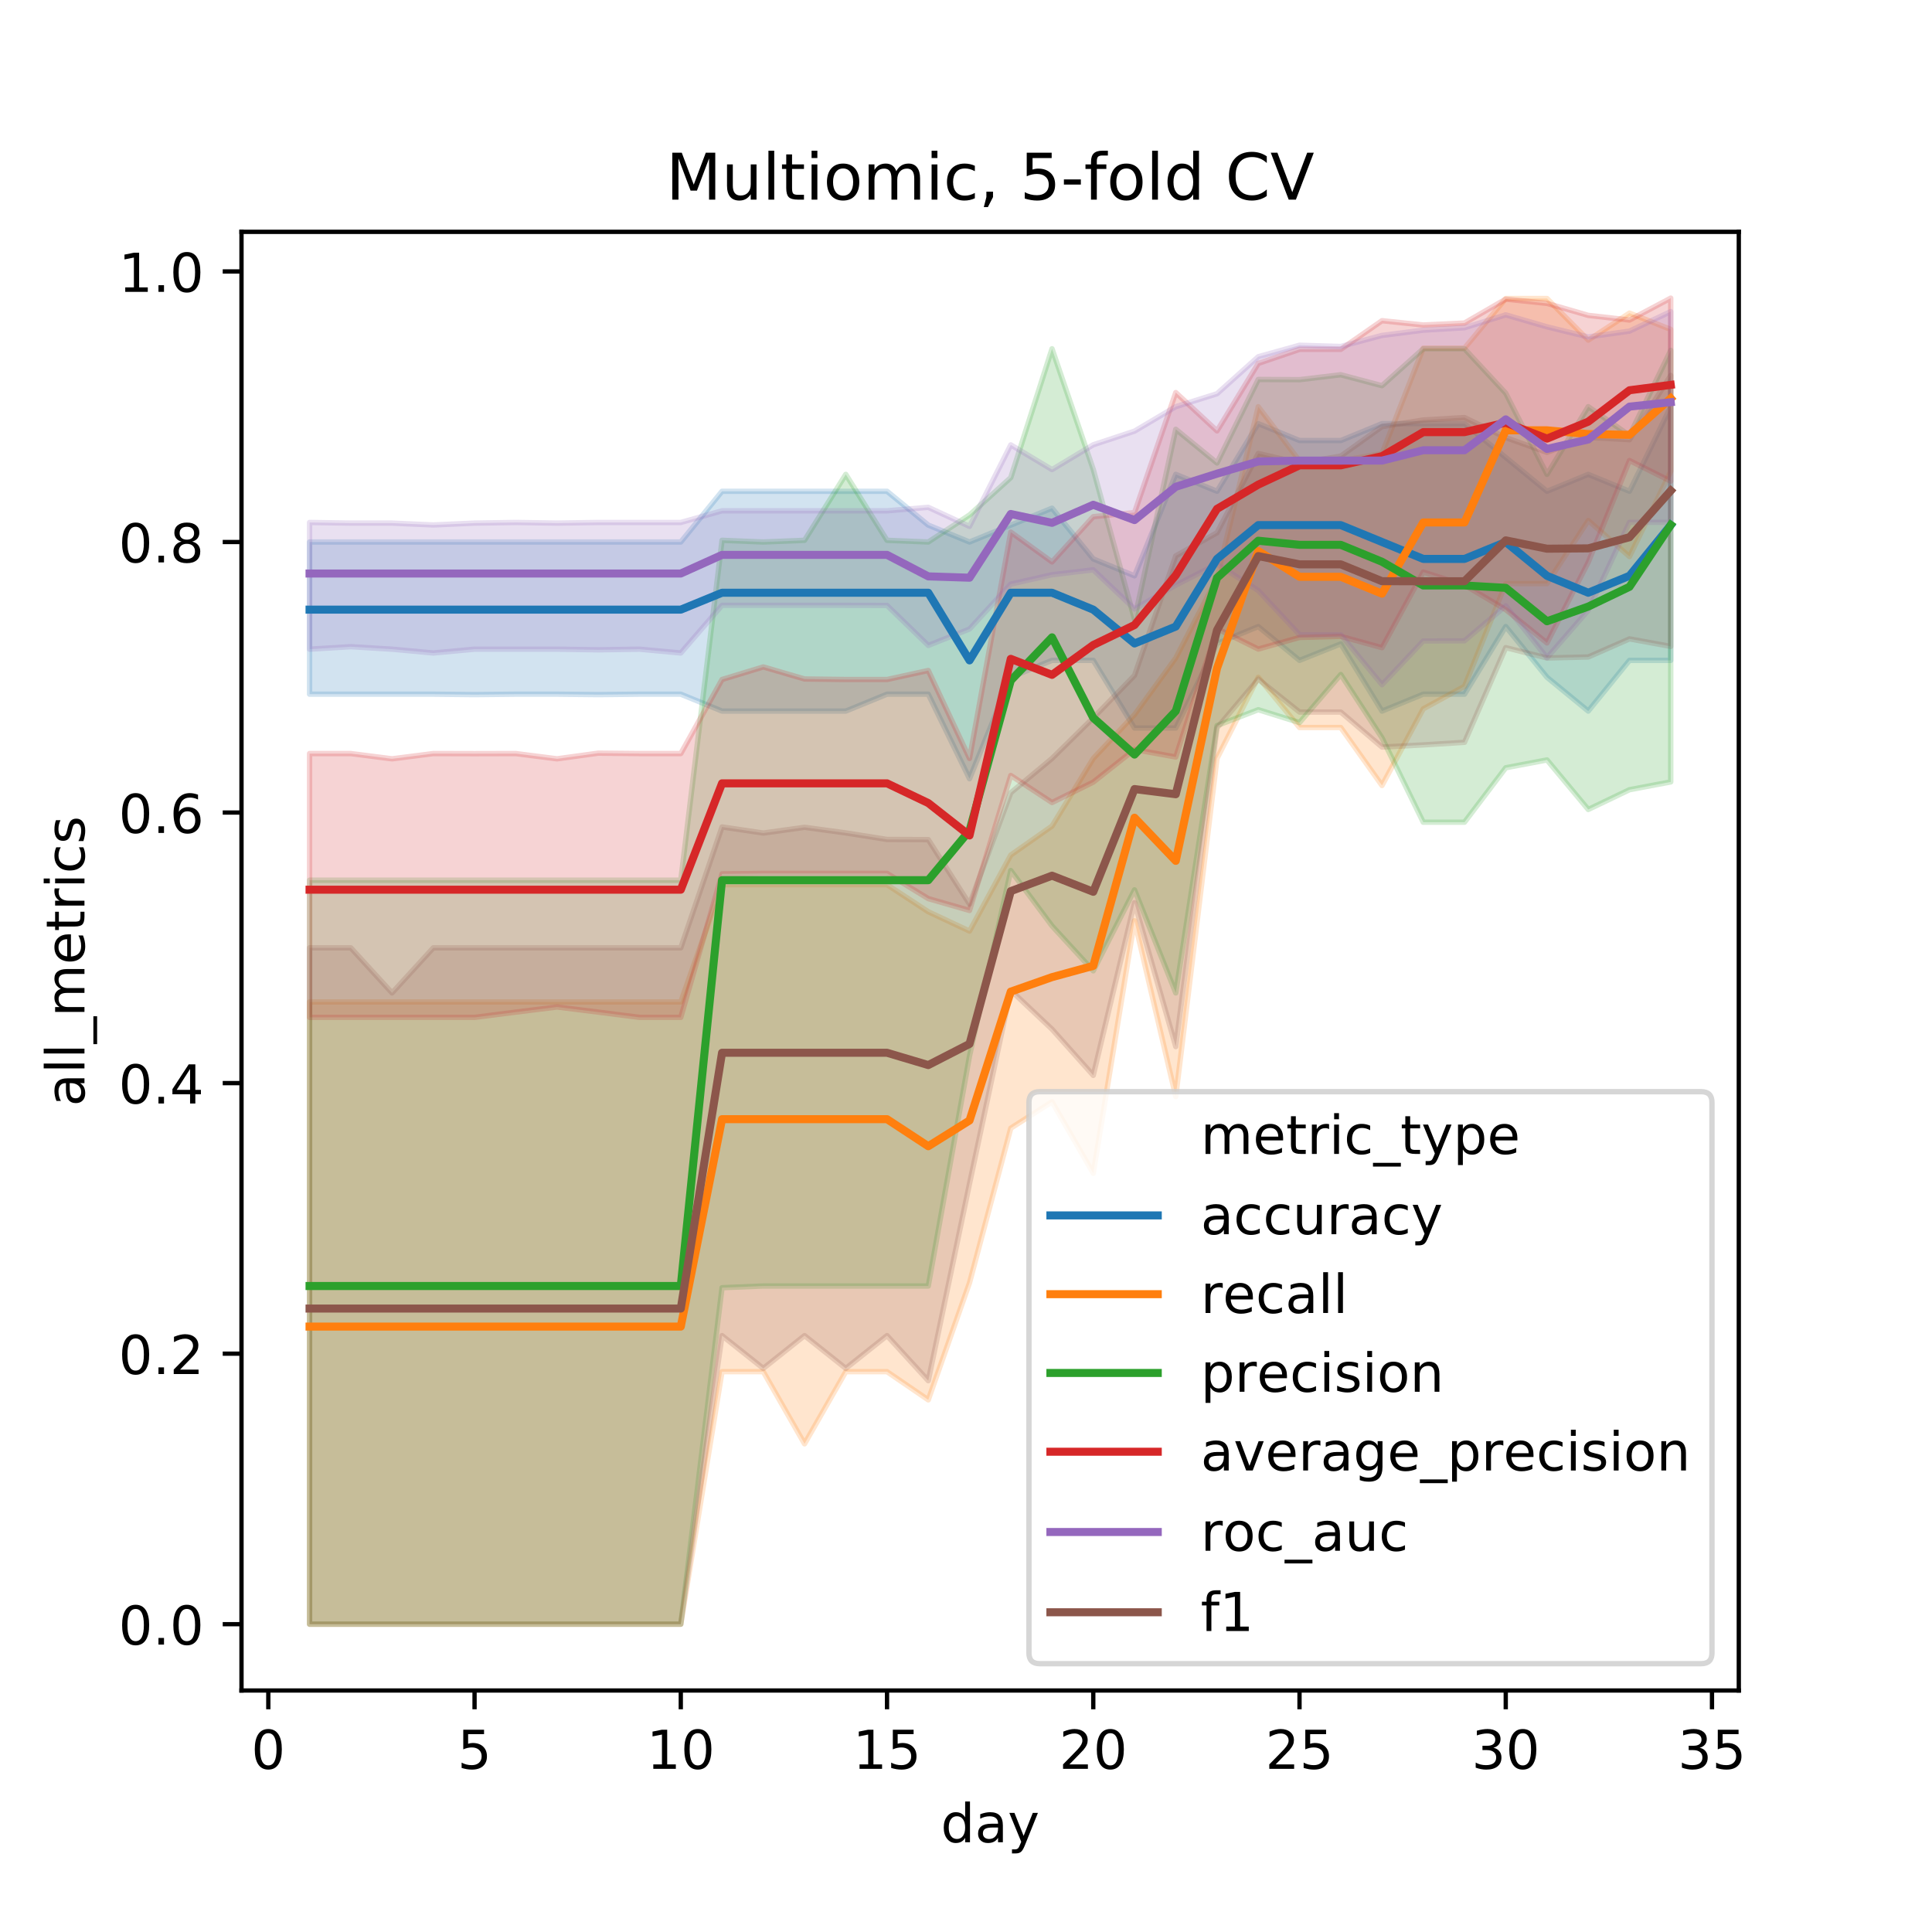 <?xml version="1.0" encoding="utf-8" standalone="no"?>
<!DOCTYPE svg PUBLIC "-//W3C//DTD SVG 1.1//EN"
  "http://www.w3.org/Graphics/SVG/1.1/DTD/svg11.dtd">
<!-- Created with matplotlib (https://matplotlib.org/) -->
<svg height="360pt" version="1.1" viewBox="0 0 360 360" width="360pt" xmlns="http://www.w3.org/2000/svg" xmlns:xlink="http://www.w3.org/1999/xlink">
 <defs>
  <style type="text/css">
*{stroke-linecap:butt;stroke-linejoin:round;}
  </style>
 </defs>
 <g id="figure_1">
  <g id="patch_1">
   <path d="M 0 360 
L 360 360 
L 360 0 
L 0 0 
z
" style="fill:#ffffff;"/>
  </g>
  <g id="axes_1">
   <g id="patch_2">
    <path d="M 45 315 
L 324 315 
L 324 43.2 
L 45 43.2 
z
" style="fill:#ffffff;"/>
   </g>
   <g id="PolyCollection_1">
    <defs>
     <path d="M 57.682 -259.005 
L 57.682 -230.648 
L 65.368 -230.648 
L 73.054 -230.648 
L 80.74 -230.648 
L 88.426 -230.569 
L 96.112 -230.648 
L 103.798 -230.648 
L 111.483 -230.569 
L 119.169 -230.648 
L 126.855 -230.648 
L 134.541 -227.497 
L 142.227 -227.497 
L 149.913 -227.497 
L 157.599 -227.497 
L 165.285 -230.648 
L 172.971 -230.648 
L 180.657 -214.894 
L 188.343 -233.798 
L 196.029 -236.949 
L 203.715 -236.949 
L 211.401 -224.346 
L 219.087 -224.346 
L 226.773 -240.1 
L 234.459 -243.251 
L 242.145 -236.949 
L 249.831 -240.021 
L 257.517 -227.497 
L 265.202 -230.648 
L 272.888 -230.648 
L 280.574 -243.251 
L 288.26 -233.798 
L 295.946 -227.497 
L 303.632 -236.949 
L 311.318 -236.949 
L 311.318 -284.211 
L 311.318 -284.211 
L 303.632 -268.457 
L 295.946 -271.608 
L 288.26 -268.457 
L 280.574 -274.759 
L 272.888 -281.06 
L 265.202 -281.06 
L 257.517 -281.06 
L 249.831 -277.909 
L 242.145 -277.909 
L 234.459 -281.06 
L 226.773 -268.457 
L 219.087 -271.608 
L 211.401 -252.703 
L 203.715 -255.854 
L 196.029 -265.306 
L 188.343 -262.155 
L 180.657 -259.005 
L 172.971 -262.155 
L 165.285 -268.457 
L 157.599 -268.457 
L 149.913 -268.457 
L 142.227 -268.457 
L 134.541 -268.457 
L 126.855 -259.005 
L 119.169 -259.005 
L 111.483 -259.005 
L 103.798 -259.005 
L 96.112 -259.005 
L 88.426 -259.005 
L 80.74 -259.005 
L 73.054 -259.005 
L 65.368 -259.005 
L 57.682 -259.005 
z
" id="m6b75f6e598" style="stroke:#1f77b4;stroke-opacity:0.2;"/>
    </defs>
    <g clip-path="url(#p8d1495ab84)">
     <use style="fill:#1f77b4;fill-opacity:0.2;stroke:#1f77b4;stroke-opacity:0.2;" x="0" xlink:href="#m6b75f6e598" y="360"/>
    </g>
   </g>
   <g id="PolyCollection_2">
    <defs>
     <path d="M 57.682 -173.303 
L 57.682 -57.355 
L 65.368 -57.355 
L 73.054 -57.355 
L 80.74 -57.355 
L 88.426 -57.355 
L 96.112 -57.355 
L 103.798 -57.355 
L 111.483 -57.355 
L 119.169 -57.355 
L 126.855 -57.355 
L 134.541 -104.406 
L 142.227 -104.406 
L 149.913 -90.963 
L 157.599 -104.406 
L 165.285 -104.406 
L 172.971 -99.155 
L 180.657 -120.97 
L 188.343 -149.778 
L 196.029 -154.693 
L 203.715 -141.375 
L 211.401 -188.427 
L 219.087 -155.659 
L 226.773 -218.675 
L 234.459 -233.798 
L 242.145 -224.436 
L 249.831 -224.436 
L 257.517 -213.633 
L 265.202 -227.917 
L 272.888 -232.118 
L 280.574 -251.249 
L 288.26 -251.249 
L 295.946 -263.012 
L 303.632 -256.29 
L 311.318 -272.177 
L 311.318 -298.615 
L 311.318 -298.615 
L 303.632 -301.661 
L 295.946 -296.62 
L 288.26 -304.376 
L 280.574 -304.376 
L 272.888 -295.134 
L 265.202 -295.134 
L 257.517 -275.503 
L 249.831 -274.128 
L 242.145 -274.128 
L 234.459 -284.211 
L 226.773 -252.283 
L 219.087 -237.399 
L 211.401 -226.837 
L 203.715 -218.675 
L 196.029 -206.072 
L 188.343 -200.67 
L 180.657 -186.507 
L 172.971 -190.108 
L 165.285 -195.149 
L 157.599 -195.149 
L 149.913 -195.149 
L 142.227 -195.149 
L 134.541 -195.149 
L 126.855 -173.303 
L 119.169 -173.303 
L 111.483 -173.303 
L 103.798 -173.303 
L 96.112 -173.303 
L 88.426 -173.303 
L 80.74 -173.303 
L 73.054 -173.303 
L 65.368 -173.303 
L 57.682 -173.303 
z
" id="mf4bd8ccd1c" style="stroke:#ff7f0e;stroke-opacity:0.2;"/>
    </defs>
    <g clip-path="url(#p8d1495ab84)">
     <use style="fill:#ff7f0e;fill-opacity:0.2;stroke:#ff7f0e;stroke-opacity:0.2;" x="0" xlink:href="#mf4bd8ccd1c" y="360"/>
    </g>
   </g>
   <g id="PolyCollection_3">
    <defs>
     <path d="M 57.682 -195.989 
L 57.682 -57.355 
L 65.368 -57.355 
L 73.054 -57.355 
L 80.74 -57.355 
L 88.426 -57.355 
L 96.112 -57.355 
L 103.798 -57.355 
L 111.483 -57.355 
L 119.169 -57.355 
L 126.855 -57.355 
L 134.541 -120.055 
L 142.227 -120.37 
L 149.913 -120.37 
L 157.599 -120.37 
L 165.285 -120.37 
L 172.971 -120.37 
L 180.657 -163.221 
L 188.343 -197.789 
L 196.029 -187.467 
L 203.715 -179.101 
L 211.401 -194.189 
L 219.087 -174.984 
L 226.773 -224.796 
L 234.459 -227.755 
L 242.145 -225.353 
L 249.831 -234.312 
L 257.517 -222.516 
L 265.202 -206.792 
L 272.888 -206.792 
L 280.574 -216.938 
L 288.26 -218.395 
L 295.946 -209.165 
L 303.632 -212.848 
L 311.318 -214.3 
L 311.318 -294.714 
L 311.318 -294.714 
L 303.632 -278.864 
L 295.946 -284.225 
L 288.26 -271.608 
L 280.574 -286.732 
L 272.888 -295.014 
L 265.202 -295.014 
L 257.517 -288.132 
L 249.831 -290.169 
L 242.145 -289.252 
L 234.459 -289.294 
L 226.773 -273.728 
L 219.087 -280.01 
L 211.401 -244.601 
L 203.715 -272.532 
L 196.029 -295.014 
L 188.343 -271.008 
L 180.657 -264.046 
L 172.971 -259.005 
L 165.285 -259.32 
L 157.599 -271.608 
L 149.913 -259.32 
L 142.227 -259.005 
L 134.541 -259.32 
L 126.855 -195.989 
L 119.169 -195.989 
L 111.483 -195.989 
L 103.798 -195.989 
L 96.112 -195.989 
L 88.426 -195.989 
L 80.74 -195.989 
L 73.054 -195.989 
L 65.368 -195.989 
L 57.682 -195.989 
z
" id="md579fbcb8e" style="stroke:#2ca02c;stroke-opacity:0.2;"/>
    </defs>
    <g clip-path="url(#p8d1495ab84)">
     <use style="fill:#2ca02c;fill-opacity:0.2;stroke:#2ca02c;stroke-opacity:0.2;" x="0" xlink:href="#md579fbcb8e" y="360"/>
    </g>
   </g>
   <g id="PolyCollection_4">
    <defs>
     <path d="M 57.682 -219.585 
L 57.682 -170.425 
L 65.368 -170.425 
L 73.054 -170.425 
L 80.74 -170.425 
L 88.426 -170.425 
L 96.112 -171.405 
L 103.798 -172.361 
L 111.483 -171.405 
L 119.169 -170.425 
L 126.855 -170.425 
L 134.541 -197.165 
L 142.227 -197.26 
L 149.913 -197.262 
L 157.599 -197.262 
L 165.285 -197.262 
L 172.971 -192.556 
L 180.657 -190.351 
L 188.343 -215.502 
L 196.029 -210.459 
L 203.715 -214.264 
L 211.401 -220.339 
L 219.087 -218.939 
L 226.773 -242.859 
L 234.459 -239.054 
L 242.145 -241.218 
L 249.831 -241.427 
L 257.517 -239.31 
L 265.202 -253.403 
L 272.888 -250.981 
L 280.574 -246.401 
L 288.26 -240.198 
L 295.946 -255.235 
L 303.632 -274.194 
L 311.318 -270.337 
L 311.318 -304.445 
L 311.318 -304.445 
L 303.632 -300.369 
L 295.946 -301.235 
L 288.26 -303.471 
L 280.574 -304.259 
L 272.888 -299.807 
L 265.202 -299.442 
L 257.517 -300.243 
L 249.831 -294.899 
L 242.145 -294.899 
L 234.459 -292.289 
L 226.773 -279.713 
L 219.087 -286.848 
L 211.401 -264.49 
L 203.715 -263.724 
L 196.029 -255.287 
L 188.343 -260.853 
L 180.657 -218.674 
L 172.971 -235.063 
L 165.285 -233.385 
L 157.599 -233.385 
L 149.913 -233.482 
L 142.227 -235.725 
L 134.541 -233.385 
L 126.855 -219.585 
L 119.169 -219.585 
L 111.483 -219.66 
L 103.798 -218.605 
L 96.112 -219.585 
L 88.426 -219.565 
L 80.74 -219.585 
L 73.054 -218.605 
L 65.368 -219.585 
L 57.682 -219.585 
z
" id="mdf7d7f8582" style="stroke:#d62728;stroke-opacity:0.2;"/>
    </defs>
    <g clip-path="url(#p8d1495ab84)">
     <use style="fill:#d62728;fill-opacity:0.2;stroke:#d62728;stroke-opacity:0.2;" x="0" xlink:href="#mdf7d7f8582" y="360"/>
    </g>
   </g>
   <g id="PolyCollection_5">
    <defs>
     <path d="M 57.682 -262.648 
L 57.682 -239.034 
L 65.368 -239.498 
L 73.054 -239.034 
L 80.74 -238.323 
L 88.426 -239.034 
L 96.112 -239.034 
L 103.798 -239.034 
L 111.483 -238.916 
L 119.169 -239.034 
L 126.855 -238.323 
L 134.541 -247.206 
L 142.227 -247.206 
L 149.913 -247.206 
L 157.599 -247.206 
L 165.285 -247.19 
L 172.971 -239.733 
L 180.657 -242.793 
L 188.343 -251.162 
L 196.029 -252.908 
L 203.715 -253.82 
L 211.401 -246.522 
L 219.087 -250.963 
L 226.773 -254.88 
L 234.459 -249.953 
L 242.145 -241.72 
L 249.831 -241.72 
L 257.517 -232.406 
L 265.202 -240.563 
L 272.888 -240.586 
L 280.574 -247.113 
L 288.26 -237.435 
L 295.946 -246.282 
L 303.632 -262.681 
L 311.318 -262.671 
L 311.318 -301.941 
L 311.318 -301.941 
L 303.632 -298.301 
L 295.946 -297.219 
L 288.26 -299.106 
L 280.574 -301.332 
L 272.888 -298.934 
L 265.202 -298.475 
L 257.517 -297.502 
L 249.831 -295.439 
L 242.145 -295.668 
L 234.459 -293.53 
L 226.773 -286.633 
L 219.087 -284.22 
L 211.401 -279.663 
L 203.715 -277.122 
L 196.029 -272.501 
L 188.343 -277.101 
L 180.657 -261.913 
L 172.971 -265.468 
L 165.285 -264.821 
L 157.599 -264.821 
L 149.913 -264.821 
L 142.227 -264.821 
L 134.541 -264.821 
L 126.855 -262.648 
L 119.169 -262.648 
L 111.483 -262.648 
L 103.798 -262.53 
L 96.112 -262.648 
L 88.426 -262.53 
L 80.74 -262.183 
L 73.054 -262.53 
L 65.368 -262.53 
L 57.682 -262.648 
z
" id="m653ccd2dd7" style="stroke:#9467bd;stroke-opacity:0.2;"/>
    </defs>
    <g clip-path="url(#p8d1495ab84)">
     <use style="fill:#9467bd;fill-opacity:0.2;stroke:#9467bd;stroke-opacity:0.2;" x="0" xlink:href="#m653ccd2dd7" y="360"/>
    </g>
   </g>
   <g id="PolyCollection_6">
    <defs>
     <path d="M 57.682 -183.386 
L 57.682 -57.355 
L 65.368 -57.355 
L 73.054 -57.355 
L 80.74 -57.355 
L 88.426 -57.355 
L 96.112 -57.355 
L 103.798 -57.355 
L 111.483 -57.355 
L 119.169 -57.355 
L 126.855 -57.355 
L 134.541 -111.128 
L 142.227 -105.017 
L 149.913 -111.128 
L 157.599 -105.017 
L 165.285 -111.128 
L 172.971 -102.726 
L 180.657 -139.436 
L 188.343 -175.464 
L 196.029 -168.22 
L 203.715 -159.62 
L 211.401 -191.788 
L 219.087 -164.981 
L 226.773 -224.362 
L 234.459 -233.456 
L 242.145 -227.317 
L 249.831 -227.317 
L 257.517 -220.797 
L 265.202 -221.195 
L 272.888 -221.68 
L 280.574 -239.322 
L 288.26 -237.399 
L 295.946 -237.579 
L 303.632 -240.952 
L 311.318 -239.552 
L 311.318 -290.038 
L 311.318 -290.038 
L 303.632 -278.07 
L 295.946 -278.501 
L 288.26 -275.713 
L 280.574 -278.459 
L 272.888 -282.197 
L 265.202 -281.745 
L 257.517 -280.507 
L 249.831 -275.009 
L 242.145 -273.728 
L 234.459 -275.503 
L 226.773 -260.729 
L 219.087 -256.419 
L 211.401 -234.151 
L 203.715 -226.237 
L 196.029 -218.675 
L 188.343 -212.283 
L 180.657 -191.529 
L 172.971 -203.551 
L 165.285 -203.581 
L 157.599 -204.8 
L 149.913 -205.842 
L 142.227 -204.773 
L 134.541 -205.911 
L 126.855 -183.386 
L 119.169 -183.386 
L 111.483 -183.386 
L 103.798 -183.386 
L 96.112 -183.386 
L 88.426 -183.386 
L 80.74 -183.386 
L 73.054 -174.984 
L 65.368 -183.386 
L 57.682 -183.386 
z
" id="mf72dd4d51b" style="stroke:#8c564b;stroke-opacity:0.2;"/>
    </defs>
    <g clip-path="url(#p8d1495ab84)">
     <use style="fill:#8c564b;fill-opacity:0.2;stroke:#8c564b;stroke-opacity:0.2;" x="0" xlink:href="#mf72dd4d51b" y="360"/>
    </g>
   </g>
   <g id="matplotlib.axis_1">
    <g id="xtick_1">
     <g id="line2d_1">
      <defs>
       <path d="M 0 0 
L 0 3.5 
" id="mcb0925a0db" style="stroke:#000000;stroke-width:0.8;"/>
      </defs>
      <g>
       <use style="stroke:#000000;stroke-width:0.8;" x="49.996" xlink:href="#mcb0925a0db" y="315"/>
      </g>
     </g>
     <g id="text_1">
      <!-- 0 -->
      <defs>
       <path d="M 31.781 66.406 
Q 24.172 66.406 20.328 58.906 
Q 16.5 51.422 16.5 36.375 
Q 16.5 21.391 20.328 13.891 
Q 24.172 6.391 31.781 6.391 
Q 39.453 6.391 43.281 13.891 
Q 47.125 21.391 47.125 36.375 
Q 47.125 51.422 43.281 58.906 
Q 39.453 66.406 31.781 66.406 
z
M 31.781 74.219 
Q 44.047 74.219 50.516 64.516 
Q 56.984 54.828 56.984 36.375 
Q 56.984 17.969 50.516 8.266 
Q 44.047 -1.422 31.781 -1.422 
Q 19.531 -1.422 13.062 8.266 
Q 6.594 17.969 6.594 36.375 
Q 6.594 54.828 13.062 64.516 
Q 19.531 74.219 31.781 74.219 
z
" id="DejaVuSans-48"/>
      </defs>
      <g transform="translate(46.815 329.598)scale(0.1 -0.1)">
       <use xlink:href="#DejaVuSans-48"/>
      </g>
     </g>
    </g>
    <g id="xtick_2">
     <g id="line2d_2">
      <g>
       <use style="stroke:#000000;stroke-width:0.8;" x="88.426" xlink:href="#mcb0925a0db" y="315"/>
      </g>
     </g>
     <g id="text_2">
      <!-- 5 -->
      <defs>
       <path d="M 10.797 72.906 
L 49.516 72.906 
L 49.516 64.594 
L 19.828 64.594 
L 19.828 46.734 
Q 21.969 47.469 24.109 47.828 
Q 26.266 48.188 28.422 48.188 
Q 40.625 48.188 47.75 41.5 
Q 54.891 34.812 54.891 23.391 
Q 54.891 11.625 47.562 5.094 
Q 40.234 -1.422 26.906 -1.422 
Q 22.312 -1.422 17.547 -0.641 
Q 12.797 0.141 7.719 1.703 
L 7.719 11.625 
Q 12.109 9.234 16.797 8.062 
Q 21.484 6.891 26.703 6.891 
Q 35.156 6.891 40.078 11.328 
Q 45.016 15.766 45.016 23.391 
Q 45.016 31 40.078 35.438 
Q 35.156 39.891 26.703 39.891 
Q 22.75 39.891 18.812 39.016 
Q 14.891 38.141 10.797 36.281 
z
" id="DejaVuSans-53"/>
      </defs>
      <g transform="translate(85.244 329.598)scale(0.1 -0.1)">
       <use xlink:href="#DejaVuSans-53"/>
      </g>
     </g>
    </g>
    <g id="xtick_3">
     <g id="line2d_3">
      <g>
       <use style="stroke:#000000;stroke-width:0.8;" x="126.855" xlink:href="#mcb0925a0db" y="315"/>
      </g>
     </g>
     <g id="text_3">
      <!-- 10 -->
      <defs>
       <path d="M 12.406 8.297 
L 28.516 8.297 
L 28.516 63.922 
L 10.984 60.406 
L 10.984 69.391 
L 28.422 72.906 
L 38.281 72.906 
L 38.281 8.297 
L 54.391 8.297 
L 54.391 0 
L 12.406 0 
z
" id="DejaVuSans-49"/>
      </defs>
      <g transform="translate(120.493 329.598)scale(0.1 -0.1)">
       <use xlink:href="#DejaVuSans-49"/>
       <use x="63.623" xlink:href="#DejaVuSans-48"/>
      </g>
     </g>
    </g>
    <g id="xtick_4">
     <g id="line2d_4">
      <g>
       <use style="stroke:#000000;stroke-width:0.8;" x="165.285" xlink:href="#mcb0925a0db" y="315"/>
      </g>
     </g>
     <g id="text_4">
      <!-- 15 -->
      <g transform="translate(158.923 329.598)scale(0.1 -0.1)">
       <use xlink:href="#DejaVuSans-49"/>
       <use x="63.623" xlink:href="#DejaVuSans-53"/>
      </g>
     </g>
    </g>
    <g id="xtick_5">
     <g id="line2d_5">
      <g>
       <use style="stroke:#000000;stroke-width:0.8;" x="203.715" xlink:href="#mcb0925a0db" y="315"/>
      </g>
     </g>
     <g id="text_5">
      <!-- 20 -->
      <defs>
       <path d="M 19.188 8.297 
L 53.609 8.297 
L 53.609 0 
L 7.328 0 
L 7.328 8.297 
Q 12.938 14.109 22.625 23.891 
Q 32.328 33.688 34.812 36.531 
Q 39.547 41.844 41.422 45.531 
Q 43.312 49.219 43.312 52.781 
Q 43.312 58.594 39.234 62.25 
Q 35.156 65.922 28.609 65.922 
Q 23.969 65.922 18.812 64.312 
Q 13.672 62.703 7.812 59.422 
L 7.812 69.391 
Q 13.766 71.781 18.938 73 
Q 24.125 74.219 28.422 74.219 
Q 39.75 74.219 46.484 68.547 
Q 53.219 62.891 53.219 53.422 
Q 53.219 48.922 51.531 44.891 
Q 49.859 40.875 45.406 35.406 
Q 44.188 33.984 37.641 27.219 
Q 31.109 20.453 19.188 8.297 
z
" id="DejaVuSans-50"/>
      </defs>
      <g transform="translate(197.352 329.598)scale(0.1 -0.1)">
       <use xlink:href="#DejaVuSans-50"/>
       <use x="63.623" xlink:href="#DejaVuSans-48"/>
      </g>
     </g>
    </g>
    <g id="xtick_6">
     <g id="line2d_6">
      <g>
       <use style="stroke:#000000;stroke-width:0.8;" x="242.145" xlink:href="#mcb0925a0db" y="315"/>
      </g>
     </g>
     <g id="text_6">
      <!-- 25 -->
      <g transform="translate(235.782 329.598)scale(0.1 -0.1)">
       <use xlink:href="#DejaVuSans-50"/>
       <use x="63.623" xlink:href="#DejaVuSans-53"/>
      </g>
     </g>
    </g>
    <g id="xtick_7">
     <g id="line2d_7">
      <g>
       <use style="stroke:#000000;stroke-width:0.8;" x="280.574" xlink:href="#mcb0925a0db" y="315"/>
      </g>
     </g>
     <g id="text_7">
      <!-- 30 -->
      <defs>
       <path d="M 40.578 39.312 
Q 47.656 37.797 51.625 33 
Q 55.609 28.219 55.609 21.188 
Q 55.609 10.406 48.188 4.484 
Q 40.766 -1.422 27.094 -1.422 
Q 22.516 -1.422 17.656 -0.516 
Q 12.797 0.391 7.625 2.203 
L 7.625 11.719 
Q 11.719 9.328 16.594 8.109 
Q 21.484 6.891 26.812 6.891 
Q 36.078 6.891 40.938 10.547 
Q 45.797 14.203 45.797 21.188 
Q 45.797 27.641 41.281 31.266 
Q 36.766 34.906 28.719 34.906 
L 20.219 34.906 
L 20.219 43.016 
L 29.109 43.016 
Q 36.375 43.016 40.234 45.922 
Q 44.094 48.828 44.094 54.297 
Q 44.094 59.906 40.109 62.906 
Q 36.141 65.922 28.719 65.922 
Q 24.656 65.922 20.016 65.031 
Q 15.375 64.156 9.812 62.312 
L 9.812 71.094 
Q 15.438 72.656 20.344 73.438 
Q 25.25 74.219 29.594 74.219 
Q 40.828 74.219 47.359 69.109 
Q 53.906 64.016 53.906 55.328 
Q 53.906 49.266 50.438 45.094 
Q 46.969 40.922 40.578 39.312 
z
" id="DejaVuSans-51"/>
      </defs>
      <g transform="translate(274.212 329.598)scale(0.1 -0.1)">
       <use xlink:href="#DejaVuSans-51"/>
       <use x="63.623" xlink:href="#DejaVuSans-48"/>
      </g>
     </g>
    </g>
    <g id="xtick_8">
     <g id="line2d_8">
      <g>
       <use style="stroke:#000000;stroke-width:0.8;" x="319.004" xlink:href="#mcb0925a0db" y="315"/>
      </g>
     </g>
     <g id="text_8">
      <!-- 35 -->
      <g transform="translate(312.642 329.598)scale(0.1 -0.1)">
       <use xlink:href="#DejaVuSans-51"/>
       <use x="63.623" xlink:href="#DejaVuSans-53"/>
      </g>
     </g>
    </g>
    <g id="text_9">
     <!-- day -->
     <defs>
      <path d="M 45.406 46.391 
L 45.406 75.984 
L 54.391 75.984 
L 54.391 0 
L 45.406 0 
L 45.406 8.203 
Q 42.578 3.328 38.25 0.953 
Q 33.938 -1.422 27.875 -1.422 
Q 17.969 -1.422 11.734 6.484 
Q 5.516 14.406 5.516 27.297 
Q 5.516 40.188 11.734 48.094 
Q 17.969 56 27.875 56 
Q 33.938 56 38.25 53.625 
Q 42.578 51.266 45.406 46.391 
z
M 14.797 27.297 
Q 14.797 17.391 18.875 11.75 
Q 22.953 6.109 30.078 6.109 
Q 37.203 6.109 41.297 11.75 
Q 45.406 17.391 45.406 27.297 
Q 45.406 37.203 41.297 42.844 
Q 37.203 48.484 30.078 48.484 
Q 22.953 48.484 18.875 42.844 
Q 14.797 37.203 14.797 27.297 
z
" id="DejaVuSans-100"/>
      <path d="M 34.281 27.484 
Q 23.391 27.484 19.188 25 
Q 14.984 22.516 14.984 16.5 
Q 14.984 11.719 18.141 8.906 
Q 21.297 6.109 26.703 6.109 
Q 34.188 6.109 38.703 11.406 
Q 43.219 16.703 43.219 25.484 
L 43.219 27.484 
z
M 52.203 31.203 
L 52.203 0 
L 43.219 0 
L 43.219 8.297 
Q 40.141 3.328 35.547 0.953 
Q 30.953 -1.422 24.312 -1.422 
Q 15.922 -1.422 10.953 3.297 
Q 6 8.016 6 15.922 
Q 6 25.141 12.172 29.828 
Q 18.359 34.516 30.609 34.516 
L 43.219 34.516 
L 43.219 35.406 
Q 43.219 41.609 39.141 45 
Q 35.062 48.391 27.688 48.391 
Q 23 48.391 18.547 47.266 
Q 14.109 46.141 10.016 43.891 
L 10.016 52.203 
Q 14.938 54.109 19.578 55.047 
Q 24.219 56 28.609 56 
Q 40.484 56 46.344 49.844 
Q 52.203 43.703 52.203 31.203 
z
" id="DejaVuSans-97"/>
      <path d="M 32.172 -5.078 
Q 28.375 -14.844 24.75 -17.812 
Q 21.141 -20.797 15.094 -20.797 
L 7.906 -20.797 
L 7.906 -13.281 
L 13.188 -13.281 
Q 16.891 -13.281 18.938 -11.516 
Q 21 -9.766 23.484 -3.219 
L 25.094 0.875 
L 2.984 54.688 
L 12.5 54.688 
L 29.594 11.922 
L 46.688 54.688 
L 56.203 54.688 
z
" id="DejaVuSans-121"/>
     </defs>
     <g transform="translate(175.302 343.277)scale(0.1 -0.1)">
      <use xlink:href="#DejaVuSans-100"/>
      <use x="63.477" xlink:href="#DejaVuSans-97"/>
      <use x="124.756" xlink:href="#DejaVuSans-121"/>
     </g>
    </g>
   </g>
   <g id="matplotlib.axis_2">
    <g id="ytick_1">
     <g id="line2d_9">
      <defs>
       <path d="M 0 0 
L -3.5 0 
" id="mcad373a3c8" style="stroke:#000000;stroke-width:0.8;"/>
      </defs>
      <g>
       <use style="stroke:#000000;stroke-width:0.8;" x="45" xlink:href="#mcad373a3c8" y="302.645"/>
      </g>
     </g>
     <g id="text_10">
      <!-- 0.0 -->
      <defs>
       <path d="M 10.688 12.406 
L 21 12.406 
L 21 0 
L 10.688 0 
z
" id="DejaVuSans-46"/>
      </defs>
      <g transform="translate(22.097 306.445)scale(0.1 -0.1)">
       <use xlink:href="#DejaVuSans-48"/>
       <use x="63.623" xlink:href="#DejaVuSans-46"/>
       <use x="95.41" xlink:href="#DejaVuSans-48"/>
      </g>
     </g>
    </g>
    <g id="ytick_2">
     <g id="line2d_10">
      <g>
       <use style="stroke:#000000;stroke-width:0.8;" x="45" xlink:href="#mcad373a3c8" y="252.233"/>
      </g>
     </g>
     <g id="text_11">
      <!-- 0.2 -->
      <g transform="translate(22.097 256.032)scale(0.1 -0.1)">
       <use xlink:href="#DejaVuSans-48"/>
       <use x="63.623" xlink:href="#DejaVuSans-46"/>
       <use x="95.41" xlink:href="#DejaVuSans-50"/>
      </g>
     </g>
    </g>
    <g id="ytick_3">
     <g id="line2d_11">
      <g>
       <use style="stroke:#000000;stroke-width:0.8;" x="45" xlink:href="#mcad373a3c8" y="201.82"/>
      </g>
     </g>
     <g id="text_12">
      <!-- 0.4 -->
      <defs>
       <path d="M 37.797 64.312 
L 12.891 25.391 
L 37.797 25.391 
z
M 35.203 72.906 
L 47.609 72.906 
L 47.609 25.391 
L 58.016 25.391 
L 58.016 17.188 
L 47.609 17.188 
L 47.609 0 
L 37.797 0 
L 37.797 17.188 
L 4.891 17.188 
L 4.891 26.703 
z
" id="DejaVuSans-52"/>
      </defs>
      <g transform="translate(22.097 205.62)scale(0.1 -0.1)">
       <use xlink:href="#DejaVuSans-48"/>
       <use x="63.623" xlink:href="#DejaVuSans-46"/>
       <use x="95.41" xlink:href="#DejaVuSans-52"/>
      </g>
     </g>
    </g>
    <g id="ytick_4">
     <g id="line2d_12">
      <g>
       <use style="stroke:#000000;stroke-width:0.8;" x="45" xlink:href="#mcad373a3c8" y="151.408"/>
      </g>
     </g>
     <g id="text_13">
      <!-- 0.6 -->
      <defs>
       <path d="M 33.016 40.375 
Q 26.375 40.375 22.484 35.828 
Q 18.609 31.297 18.609 23.391 
Q 18.609 15.531 22.484 10.953 
Q 26.375 6.391 33.016 6.391 
Q 39.656 6.391 43.531 10.953 
Q 47.406 15.531 47.406 23.391 
Q 47.406 31.297 43.531 35.828 
Q 39.656 40.375 33.016 40.375 
z
M 52.594 71.297 
L 52.594 62.312 
Q 48.875 64.062 45.094 64.984 
Q 41.312 65.922 37.594 65.922 
Q 27.828 65.922 22.672 59.328 
Q 17.531 52.734 16.797 39.406 
Q 19.672 43.656 24.016 45.922 
Q 28.375 48.188 33.594 48.188 
Q 44.578 48.188 50.953 41.516 
Q 57.328 34.859 57.328 23.391 
Q 57.328 12.156 50.688 5.359 
Q 44.047 -1.422 33.016 -1.422 
Q 20.359 -1.422 13.672 8.266 
Q 6.984 17.969 6.984 36.375 
Q 6.984 53.656 15.188 63.938 
Q 23.391 74.219 37.203 74.219 
Q 40.922 74.219 44.703 73.484 
Q 48.484 72.75 52.594 71.297 
z
" id="DejaVuSans-54"/>
      </defs>
      <g transform="translate(22.097 155.207)scale(0.1 -0.1)">
       <use xlink:href="#DejaVuSans-48"/>
       <use x="63.623" xlink:href="#DejaVuSans-46"/>
       <use x="95.41" xlink:href="#DejaVuSans-54"/>
      </g>
     </g>
    </g>
    <g id="ytick_5">
     <g id="line2d_13">
      <g>
       <use style="stroke:#000000;stroke-width:0.8;" x="45" xlink:href="#mcad373a3c8" y="100.995"/>
      </g>
     </g>
     <g id="text_14">
      <!-- 0.8 -->
      <defs>
       <path d="M 31.781 34.625 
Q 24.75 34.625 20.719 30.859 
Q 16.703 27.094 16.703 20.516 
Q 16.703 13.922 20.719 10.156 
Q 24.75 6.391 31.781 6.391 
Q 38.812 6.391 42.859 10.172 
Q 46.922 13.969 46.922 20.516 
Q 46.922 27.094 42.891 30.859 
Q 38.875 34.625 31.781 34.625 
z
M 21.922 38.812 
Q 15.578 40.375 12.031 44.719 
Q 8.5 49.078 8.5 55.328 
Q 8.5 64.062 14.719 69.141 
Q 20.953 74.219 31.781 74.219 
Q 42.672 74.219 48.875 69.141 
Q 55.078 64.062 55.078 55.328 
Q 55.078 49.078 51.531 44.719 
Q 48 40.375 41.703 38.812 
Q 48.828 37.156 52.797 32.312 
Q 56.781 27.484 56.781 20.516 
Q 56.781 9.906 50.312 4.234 
Q 43.844 -1.422 31.781 -1.422 
Q 19.734 -1.422 13.25 4.234 
Q 6.781 9.906 6.781 20.516 
Q 6.781 27.484 10.781 32.312 
Q 14.797 37.156 21.922 38.812 
z
M 18.312 54.391 
Q 18.312 48.734 21.844 45.562 
Q 25.391 42.391 31.781 42.391 
Q 38.141 42.391 41.719 45.562 
Q 45.312 48.734 45.312 54.391 
Q 45.312 60.062 41.719 63.234 
Q 38.141 66.406 31.781 66.406 
Q 25.391 66.406 21.844 63.234 
Q 18.312 60.062 18.312 54.391 
z
" id="DejaVuSans-56"/>
      </defs>
      <g transform="translate(22.097 104.795)scale(0.1 -0.1)">
       <use xlink:href="#DejaVuSans-48"/>
       <use x="63.623" xlink:href="#DejaVuSans-46"/>
       <use x="95.41" xlink:href="#DejaVuSans-56"/>
      </g>
     </g>
    </g>
    <g id="ytick_6">
     <g id="line2d_14">
      <g>
       <use style="stroke:#000000;stroke-width:0.8;" x="45" xlink:href="#mcad373a3c8" y="50.583"/>
      </g>
     </g>
     <g id="text_15">
      <!-- 1.0 -->
      <g transform="translate(22.097 54.382)scale(0.1 -0.1)">
       <use xlink:href="#DejaVuSans-49"/>
       <use x="63.623" xlink:href="#DejaVuSans-46"/>
       <use x="95.41" xlink:href="#DejaVuSans-48"/>
      </g>
     </g>
    </g>
    <g id="text_16">
     <!-- all_metrics -->
     <defs>
      <path d="M 9.422 75.984 
L 18.406 75.984 
L 18.406 0 
L 9.422 0 
z
" id="DejaVuSans-108"/>
      <path d="M 50.984 -16.609 
L 50.984 -23.578 
L -0.984 -23.578 
L -0.984 -16.609 
z
" id="DejaVuSans-95"/>
      <path d="M 52 44.188 
Q 55.375 50.25 60.062 53.125 
Q 64.75 56 71.094 56 
Q 79.641 56 84.281 50.016 
Q 88.922 44.047 88.922 33.016 
L 88.922 0 
L 79.891 0 
L 79.891 32.719 
Q 79.891 40.578 77.094 44.375 
Q 74.312 48.188 68.609 48.188 
Q 61.625 48.188 57.562 43.547 
Q 53.516 38.922 53.516 30.906 
L 53.516 0 
L 44.484 0 
L 44.484 32.719 
Q 44.484 40.625 41.703 44.406 
Q 38.922 48.188 33.109 48.188 
Q 26.219 48.188 22.156 43.531 
Q 18.109 38.875 18.109 30.906 
L 18.109 0 
L 9.078 0 
L 9.078 54.688 
L 18.109 54.688 
L 18.109 46.188 
Q 21.188 51.219 25.484 53.609 
Q 29.781 56 35.688 56 
Q 41.656 56 45.828 52.969 
Q 50 49.953 52 44.188 
z
" id="DejaVuSans-109"/>
      <path d="M 56.203 29.594 
L 56.203 25.203 
L 14.891 25.203 
Q 15.484 15.922 20.484 11.062 
Q 25.484 6.203 34.422 6.203 
Q 39.594 6.203 44.453 7.469 
Q 49.312 8.734 54.109 11.281 
L 54.109 2.781 
Q 49.266 0.734 44.188 -0.344 
Q 39.109 -1.422 33.891 -1.422 
Q 20.797 -1.422 13.156 6.188 
Q 5.516 13.812 5.516 26.812 
Q 5.516 40.234 12.766 48.109 
Q 20.016 56 32.328 56 
Q 43.359 56 49.781 48.891 
Q 56.203 41.797 56.203 29.594 
z
M 47.219 32.234 
Q 47.125 39.594 43.094 43.984 
Q 39.062 48.391 32.422 48.391 
Q 24.906 48.391 20.391 44.141 
Q 15.875 39.891 15.188 32.172 
z
" id="DejaVuSans-101"/>
      <path d="M 18.312 70.219 
L 18.312 54.688 
L 36.812 54.688 
L 36.812 47.703 
L 18.312 47.703 
L 18.312 18.016 
Q 18.312 11.328 20.141 9.422 
Q 21.969 7.516 27.594 7.516 
L 36.812 7.516 
L 36.812 0 
L 27.594 0 
Q 17.188 0 13.234 3.875 
Q 9.281 7.766 9.281 18.016 
L 9.281 47.703 
L 2.688 47.703 
L 2.688 54.688 
L 9.281 54.688 
L 9.281 70.219 
z
" id="DejaVuSans-116"/>
      <path d="M 41.109 46.297 
Q 39.594 47.172 37.812 47.578 
Q 36.031 48 33.891 48 
Q 26.266 48 22.188 43.047 
Q 18.109 38.094 18.109 28.812 
L 18.109 0 
L 9.078 0 
L 9.078 54.688 
L 18.109 54.688 
L 18.109 46.188 
Q 20.953 51.172 25.484 53.578 
Q 30.031 56 36.531 56 
Q 37.453 56 38.578 55.875 
Q 39.703 55.766 41.062 55.516 
z
" id="DejaVuSans-114"/>
      <path d="M 9.422 54.688 
L 18.406 54.688 
L 18.406 0 
L 9.422 0 
z
M 9.422 75.984 
L 18.406 75.984 
L 18.406 64.594 
L 9.422 64.594 
z
" id="DejaVuSans-105"/>
      <path d="M 48.781 52.594 
L 48.781 44.188 
Q 44.969 46.297 41.141 47.344 
Q 37.312 48.391 33.406 48.391 
Q 24.656 48.391 19.812 42.844 
Q 14.984 37.312 14.984 27.297 
Q 14.984 17.281 19.812 11.734 
Q 24.656 6.203 33.406 6.203 
Q 37.312 6.203 41.141 7.25 
Q 44.969 8.297 48.781 10.406 
L 48.781 2.094 
Q 45.016 0.344 40.984 -0.531 
Q 36.969 -1.422 32.422 -1.422 
Q 20.062 -1.422 12.781 6.344 
Q 5.516 14.109 5.516 27.297 
Q 5.516 40.672 12.859 48.328 
Q 20.219 56 33.016 56 
Q 37.156 56 41.109 55.141 
Q 45.062 54.297 48.781 52.594 
z
" id="DejaVuSans-99"/>
      <path d="M 44.281 53.078 
L 44.281 44.578 
Q 40.484 46.531 36.375 47.5 
Q 32.281 48.484 27.875 48.484 
Q 21.188 48.484 17.844 46.438 
Q 14.5 44.391 14.5 40.281 
Q 14.5 37.156 16.891 35.375 
Q 19.281 33.594 26.516 31.984 
L 29.594 31.297 
Q 39.156 29.25 43.188 25.516 
Q 47.219 21.781 47.219 15.094 
Q 47.219 7.469 41.188 3.016 
Q 35.156 -1.422 24.609 -1.422 
Q 20.219 -1.422 15.453 -0.562 
Q 10.688 0.297 5.422 2 
L 5.422 11.281 
Q 10.406 8.688 15.234 7.391 
Q 20.062 6.109 24.812 6.109 
Q 31.156 6.109 34.562 8.281 
Q 37.984 10.453 37.984 14.406 
Q 37.984 18.062 35.516 20.016 
Q 33.062 21.969 24.703 23.781 
L 21.578 24.516 
Q 13.234 26.266 9.516 29.906 
Q 5.812 33.547 5.812 39.891 
Q 5.812 47.609 11.281 51.797 
Q 16.75 56 26.812 56 
Q 31.781 56 36.172 55.266 
Q 40.578 54.547 44.281 53.078 
z
" id="DejaVuSans-115"/>
     </defs>
     <g transform="translate(15.739 206.148)rotate(-90)scale(0.1 -0.1)">
      <use xlink:href="#DejaVuSans-97"/>
      <use x="61.279" xlink:href="#DejaVuSans-108"/>
      <use x="89.062" xlink:href="#DejaVuSans-108"/>
      <use x="116.846" xlink:href="#DejaVuSans-95"/>
      <use x="166.846" xlink:href="#DejaVuSans-109"/>
      <use x="264.258" xlink:href="#DejaVuSans-101"/>
      <use x="325.781" xlink:href="#DejaVuSans-116"/>
      <use x="364.99" xlink:href="#DejaVuSans-114"/>
      <use x="406.104" xlink:href="#DejaVuSans-105"/>
      <use x="433.887" xlink:href="#DejaVuSans-99"/>
      <use x="488.867" xlink:href="#DejaVuSans-115"/>
     </g>
    </g>
   </g>
   <g id="line2d_15">
    <path clip-path="url(#p8d1495ab84)" d="M 57.682 113.598 
L 65.368 113.598 
L 73.054 113.598 
L 80.74 113.598 
L 88.426 113.598 
L 96.112 113.598 
L 103.798 113.598 
L 111.483 113.598 
L 119.169 113.598 
L 126.855 113.598 
L 134.541 110.448 
L 142.227 110.448 
L 149.913 110.448 
L 157.599 110.448 
L 165.285 110.448 
L 172.971 110.448 
L 180.657 123.051 
L 188.343 110.448 
L 196.029 110.448 
L 203.715 113.598 
L 211.401 119.9 
L 219.087 116.749 
L 226.773 104.146 
L 234.459 97.845 
L 242.145 97.845 
L 249.831 97.845 
L 257.517 100.995 
L 265.202 104.146 
L 272.888 104.146 
L 280.574 100.995 
L 288.26 107.297 
L 295.946 110.448 
L 303.632 107.297 
L 311.318 97.845 
" style="fill:none;stroke:#1f77b4;stroke-linecap:square;stroke-width:1.5;"/>
   </g>
   <g id="line2d_16">
    <path clip-path="url(#p8d1495ab84)" d="M 57.682 247.192 
L 65.368 247.192 
L 73.054 247.192 
L 80.74 247.192 
L 88.426 247.192 
L 96.112 247.192 
L 103.798 247.192 
L 111.483 247.192 
L 119.169 247.192 
L 126.855 247.192 
L 134.541 208.542 
L 142.227 208.542 
L 149.913 208.542 
L 157.599 208.542 
L 165.285 208.542 
L 172.971 213.583 
L 180.657 208.782 
L 188.343 184.776 
L 196.029 182.075 
L 203.715 179.975 
L 211.401 152.368 
L 219.087 160.41 
L 226.773 124.521 
L 234.459 102.676 
L 242.145 107.477 
L 249.831 107.477 
L 257.517 110.62 
L 265.202 97.354 
L 272.888 97.354 
L 280.574 80.184 
L 288.26 80.184 
L 295.946 80.884 
L 303.632 81.024 
L 311.318 74.234 
" style="fill:none;stroke:#ff7f0e;stroke-linecap:square;stroke-width:1.5;"/>
   </g>
   <g id="line2d_17">
    <path clip-path="url(#p8d1495ab84)" d="M 57.682 239.63 
L 65.368 239.63 
L 73.054 239.63 
L 80.74 239.63 
L 88.426 239.63 
L 96.112 239.63 
L 103.798 239.63 
L 111.483 239.63 
L 119.169 239.63 
L 126.855 239.63 
L 134.541 164.011 
L 142.227 164.011 
L 149.913 164.011 
L 157.599 164.011 
L 165.285 164.011 
L 172.971 164.011 
L 180.657 154.769 
L 188.343 126.802 
L 196.029 118.76 
L 203.715 133.763 
L 211.401 140.605 
L 219.087 132.503 
L 226.773 107.677 
L 234.459 100.755 
L 242.145 101.519 
L 249.831 101.519 
L 257.517 104.676 
L 265.202 109.097 
L 272.888 109.097 
L 280.574 109.537 
L 288.26 115.763 
L 295.946 113.026 
L 303.632 109.343 
L 311.318 97.825 
" style="fill:none;stroke:#2ca02c;stroke-linecap:square;stroke-width:1.5;"/>
   </g>
   <g id="line2d_18">
    <path clip-path="url(#p8d1495ab84)" d="M 57.682 165.78 
L 65.368 165.78 
L 73.054 165.78 
L 80.74 165.78 
L 88.426 165.78 
L 96.112 165.78 
L 103.798 165.78 
L 111.483 165.78 
L 119.169 165.78 
L 126.855 165.78 
L 134.541 145.964 
L 142.227 145.964 
L 149.913 145.964 
L 157.599 145.964 
L 165.285 145.964 
L 172.971 149.639 
L 180.657 155.674 
L 188.343 122.77 
L 196.029 125.75 
L 203.715 120.183 
L 211.401 116.463 
L 219.087 107.189 
L 226.773 94.82 
L 234.459 90.302 
L 242.145 86.71 
L 249.831 86.71 
L 257.517 84.999 
L 265.202 80.52 
L 272.888 80.52 
L 280.574 78.765 
L 288.26 81.726 
L 295.946 78.574 
L 303.632 72.719 
L 311.318 71.714 
" style="fill:none;stroke:#d62728;stroke-linecap:square;stroke-width:1.5;"/>
   </g>
   <g id="line2d_19">
    <path clip-path="url(#p8d1495ab84)" d="M 57.682 106.865 
L 65.368 106.865 
L 73.054 106.865 
L 80.74 106.865 
L 88.426 106.865 
L 96.112 106.865 
L 103.798 106.865 
L 111.483 106.865 
L 119.169 106.865 
L 126.855 106.865 
L 134.541 103.393 
L 142.227 103.393 
L 149.913 103.393 
L 157.599 103.393 
L 165.285 103.393 
L 172.971 107.4 
L 180.657 107.647 
L 188.343 95.777 
L 196.029 97.423 
L 203.715 94.056 
L 211.401 96.907 
L 219.087 90.706 
L 226.773 88.261 
L 234.459 85.986 
L 242.145 85.828 
L 249.831 85.828 
L 257.517 85.824 
L 265.202 83.896 
L 272.888 83.896 
L 280.574 78.14 
L 288.26 83.652 
L 295.946 81.893 
L 303.632 75.768 
L 311.318 74.944 
" style="fill:none;stroke:#9467bd;stroke-linecap:square;stroke-width:1.5;"/>
   </g>
   <g id="line2d_20">
    <path clip-path="url(#p8d1495ab84)" d="M 57.682 243.831 
L 65.368 243.831 
L 73.054 243.831 
L 80.74 243.831 
L 88.426 243.831 
L 96.112 243.831 
L 103.798 243.831 
L 111.483 243.831 
L 119.169 243.831 
L 126.855 243.831 
L 134.541 196.168 
L 142.227 196.168 
L 149.913 196.168 
L 157.599 196.168 
L 165.285 196.168 
L 172.971 198.46 
L 180.657 194.517 
L 188.343 166.052 
L 196.029 163.171 
L 203.715 166.172 
L 211.401 147.03 
L 219.087 147.992 
L 226.773 117.422 
L 234.459 103.617 
L 242.145 105.156 
L 249.831 105.156 
L 257.517 108.3 
L 265.202 108.304 
L 272.888 108.304 
L 280.574 100.69 
L 288.26 102.244 
L 295.946 102.179 
L 303.632 100.105 
L 311.318 91.434 
" style="fill:none;stroke:#8c564b;stroke-linecap:square;stroke-width:1.5;"/>
   </g>
   <g id="line2d_21"/>
   <g id="line2d_22"/>
   <g id="line2d_23"/>
   <g id="line2d_24"/>
   <g id="line2d_25"/>
   <g id="line2d_26"/>
   <g id="line2d_27"/>
   <g id="patch_3">
    <path d="M 45 315 
L 45 43.2 
" style="fill:none;stroke:#000000;stroke-linecap:square;stroke-linejoin:miter;stroke-width:0.8;"/>
   </g>
   <g id="patch_4">
    <path d="M 324 315 
L 324 43.2 
" style="fill:none;stroke:#000000;stroke-linecap:square;stroke-linejoin:miter;stroke-width:0.8;"/>
   </g>
   <g id="patch_5">
    <path d="M 45 315 
L 324 315 
" style="fill:none;stroke:#000000;stroke-linecap:square;stroke-linejoin:miter;stroke-width:0.8;"/>
   </g>
   <g id="patch_6">
    <path d="M 45 43.2 
L 324 43.2 
" style="fill:none;stroke:#000000;stroke-linecap:square;stroke-linejoin:miter;stroke-width:0.8;"/>
   </g>
   <g id="text_17">
    <!-- Multiomic, 5-fold CV -->
    <defs>
     <path d="M 9.812 72.906 
L 24.516 72.906 
L 43.109 23.297 
L 61.812 72.906 
L 76.516 72.906 
L 76.516 0 
L 66.891 0 
L 66.891 64.016 
L 48.094 14.016 
L 38.188 14.016 
L 19.391 64.016 
L 19.391 0 
L 9.812 0 
z
" id="DejaVuSans-77"/>
     <path d="M 8.5 21.578 
L 8.5 54.688 
L 17.484 54.688 
L 17.484 21.922 
Q 17.484 14.156 20.5 10.266 
Q 23.531 6.391 29.594 6.391 
Q 36.859 6.391 41.078 11.031 
Q 45.312 15.672 45.312 23.688 
L 45.312 54.688 
L 54.297 54.688 
L 54.297 0 
L 45.312 0 
L 45.312 8.406 
Q 42.047 3.422 37.719 1 
Q 33.406 -1.422 27.688 -1.422 
Q 18.266 -1.422 13.375 4.438 
Q 8.5 10.297 8.5 21.578 
z
M 31.109 56 
z
" id="DejaVuSans-117"/>
     <path d="M 30.609 48.391 
Q 23.391 48.391 19.188 42.75 
Q 14.984 37.109 14.984 27.297 
Q 14.984 17.484 19.156 11.844 
Q 23.344 6.203 30.609 6.203 
Q 37.797 6.203 41.984 11.859 
Q 46.188 17.531 46.188 27.297 
Q 46.188 37.016 41.984 42.703 
Q 37.797 48.391 30.609 48.391 
z
M 30.609 56 
Q 42.328 56 49.016 48.375 
Q 55.719 40.766 55.719 27.297 
Q 55.719 13.875 49.016 6.219 
Q 42.328 -1.422 30.609 -1.422 
Q 18.844 -1.422 12.172 6.219 
Q 5.516 13.875 5.516 27.297 
Q 5.516 40.766 12.172 48.375 
Q 18.844 56 30.609 56 
z
" id="DejaVuSans-111"/>
     <path d="M 11.719 12.406 
L 22.016 12.406 
L 22.016 4 
L 14.016 -11.625 
L 7.719 -11.625 
L 11.719 4 
z
" id="DejaVuSans-44"/>
     <path id="DejaVuSans-32"/>
     <path d="M 4.891 31.391 
L 31.203 31.391 
L 31.203 23.391 
L 4.891 23.391 
z
" id="DejaVuSans-45"/>
     <path d="M 37.109 75.984 
L 37.109 68.5 
L 28.516 68.5 
Q 23.688 68.5 21.797 66.547 
Q 19.922 64.594 19.922 59.516 
L 19.922 54.688 
L 34.719 54.688 
L 34.719 47.703 
L 19.922 47.703 
L 19.922 0 
L 10.891 0 
L 10.891 47.703 
L 2.297 47.703 
L 2.297 54.688 
L 10.891 54.688 
L 10.891 58.5 
Q 10.891 67.625 15.141 71.797 
Q 19.391 75.984 28.609 75.984 
z
" id="DejaVuSans-102"/>
     <path d="M 64.406 67.281 
L 64.406 56.891 
Q 59.422 61.531 53.781 63.812 
Q 48.141 66.109 41.797 66.109 
Q 29.297 66.109 22.656 58.469 
Q 16.016 50.828 16.016 36.375 
Q 16.016 21.969 22.656 14.328 
Q 29.297 6.688 41.797 6.688 
Q 48.141 6.688 53.781 8.984 
Q 59.422 11.281 64.406 15.922 
L 64.406 5.609 
Q 59.234 2.094 53.438 0.328 
Q 47.656 -1.422 41.219 -1.422 
Q 24.656 -1.422 15.125 8.703 
Q 5.609 18.844 5.609 36.375 
Q 5.609 53.953 15.125 64.078 
Q 24.656 74.219 41.219 74.219 
Q 47.75 74.219 53.531 72.484 
Q 59.328 70.75 64.406 67.281 
z
" id="DejaVuSans-67"/>
     <path d="M 28.609 0 
L 0.781 72.906 
L 11.078 72.906 
L 34.188 11.531 
L 57.328 72.906 
L 67.578 72.906 
L 39.797 0 
z
" id="DejaVuSans-86"/>
    </defs>
    <g transform="translate(124.097 37.2)scale(0.12 -0.12)">
     <use xlink:href="#DejaVuSans-77"/>
     <use x="86.279" xlink:href="#DejaVuSans-117"/>
     <use x="149.658" xlink:href="#DejaVuSans-108"/>
     <use x="177.441" xlink:href="#DejaVuSans-116"/>
     <use x="216.65" xlink:href="#DejaVuSans-105"/>
     <use x="244.434" xlink:href="#DejaVuSans-111"/>
     <use x="305.615" xlink:href="#DejaVuSans-109"/>
     <use x="403.027" xlink:href="#DejaVuSans-105"/>
     <use x="430.811" xlink:href="#DejaVuSans-99"/>
     <use x="485.791" xlink:href="#DejaVuSans-44"/>
     <use x="517.578" xlink:href="#DejaVuSans-32"/>
     <use x="549.365" xlink:href="#DejaVuSans-53"/>
     <use x="612.988" xlink:href="#DejaVuSans-45"/>
     <use x="649.072" xlink:href="#DejaVuSans-102"/>
     <use x="684.277" xlink:href="#DejaVuSans-111"/>
     <use x="745.459" xlink:href="#DejaVuSans-108"/>
     <use x="773.242" xlink:href="#DejaVuSans-100"/>
     <use x="836.719" xlink:href="#DejaVuSans-32"/>
     <use x="868.506" xlink:href="#DejaVuSans-67"/>
     <use x="938.33" xlink:href="#DejaVuSans-86"/>
    </g>
   </g>
   <g id="legend_1">
    <g id="patch_7">
     <path d="M 193.73 310 
L 317 310 
Q 319 310 319 308 
L 319 205.419 
Q 319 203.419 317 203.419 
L 193.73 203.419 
Q 191.73 203.419 191.73 205.419 
L 191.73 308 
Q 191.73 310 193.73 310 
z
" style="fill:#ffffff;opacity:0.8;stroke:#cccccc;stroke-linejoin:miter;"/>
    </g>
    <g id="line2d_28">
     <path d="M 195.73 211.517 
L 215.73 211.517 
" style="fill:none;"/>
    </g>
    <g id="line2d_29"/>
    <g id="text_18">
     <!-- metric_type -->
     <defs>
      <path d="M 18.109 8.203 
L 18.109 -20.797 
L 9.078 -20.797 
L 9.078 54.688 
L 18.109 54.688 
L 18.109 46.391 
Q 20.953 51.266 25.266 53.625 
Q 29.594 56 35.594 56 
Q 45.562 56 51.781 48.094 
Q 58.016 40.188 58.016 27.297 
Q 58.016 14.406 51.781 6.484 
Q 45.562 -1.422 35.594 -1.422 
Q 29.594 -1.422 25.266 0.953 
Q 20.953 3.328 18.109 8.203 
z
M 48.688 27.297 
Q 48.688 37.203 44.609 42.844 
Q 40.531 48.484 33.406 48.484 
Q 26.266 48.484 22.188 42.844 
Q 18.109 37.203 18.109 27.297 
Q 18.109 17.391 22.188 11.75 
Q 26.266 6.109 33.406 6.109 
Q 40.531 6.109 44.609 11.75 
Q 48.688 17.391 48.688 27.297 
z
" id="DejaVuSans-112"/>
     </defs>
     <g transform="translate(223.73 215.017)scale(0.1 -0.1)">
      <use xlink:href="#DejaVuSans-109"/>
      <use x="97.412" xlink:href="#DejaVuSans-101"/>
      <use x="158.936" xlink:href="#DejaVuSans-116"/>
      <use x="198.145" xlink:href="#DejaVuSans-114"/>
      <use x="239.258" xlink:href="#DejaVuSans-105"/>
      <use x="267.041" xlink:href="#DejaVuSans-99"/>
      <use x="322.021" xlink:href="#DejaVuSans-95"/>
      <use x="372.021" xlink:href="#DejaVuSans-116"/>
      <use x="411.23" xlink:href="#DejaVuSans-121"/>
      <use x="470.41" xlink:href="#DejaVuSans-112"/>
      <use x="533.887" xlink:href="#DejaVuSans-101"/>
     </g>
    </g>
    <g id="line2d_30">
     <path d="M 195.73 226.473 
L 215.73 226.473 
" style="fill:none;stroke:#1f77b4;stroke-linecap:square;stroke-width:1.5;"/>
    </g>
    <g id="line2d_31"/>
    <g id="text_19">
     <!-- accuracy -->
     <g transform="translate(223.73 229.973)scale(0.1 -0.1)">
      <use xlink:href="#DejaVuSans-97"/>
      <use x="61.279" xlink:href="#DejaVuSans-99"/>
      <use x="116.26" xlink:href="#DejaVuSans-99"/>
      <use x="171.24" xlink:href="#DejaVuSans-117"/>
      <use x="234.619" xlink:href="#DejaVuSans-114"/>
      <use x="275.732" xlink:href="#DejaVuSans-97"/>
      <use x="337.012" xlink:href="#DejaVuSans-99"/>
      <use x="391.992" xlink:href="#DejaVuSans-121"/>
     </g>
    </g>
    <g id="line2d_32">
     <path d="M 195.73 241.152 
L 215.73 241.152 
" style="fill:none;stroke:#ff7f0e;stroke-linecap:square;stroke-width:1.5;"/>
    </g>
    <g id="line2d_33"/>
    <g id="text_20">
     <!-- recall -->
     <g transform="translate(223.73 244.652)scale(0.1 -0.1)">
      <use xlink:href="#DejaVuSans-114"/>
      <use x="41.082" xlink:href="#DejaVuSans-101"/>
      <use x="102.605" xlink:href="#DejaVuSans-99"/>
      <use x="157.586" xlink:href="#DejaVuSans-97"/>
      <use x="218.865" xlink:href="#DejaVuSans-108"/>
      <use x="246.648" xlink:href="#DejaVuSans-108"/>
     </g>
    </g>
    <g id="line2d_34">
     <path d="M 195.73 255.83 
L 215.73 255.83 
" style="fill:none;stroke:#2ca02c;stroke-linecap:square;stroke-width:1.5;"/>
    </g>
    <g id="line2d_35"/>
    <g id="text_21">
     <!-- precision -->
     <defs>
      <path d="M 54.891 33.016 
L 54.891 0 
L 45.906 0 
L 45.906 32.719 
Q 45.906 40.484 42.875 44.328 
Q 39.844 48.188 33.797 48.188 
Q 26.516 48.188 22.312 43.547 
Q 18.109 38.922 18.109 30.906 
L 18.109 0 
L 9.078 0 
L 9.078 54.688 
L 18.109 54.688 
L 18.109 46.188 
Q 21.344 51.125 25.703 53.562 
Q 30.078 56 35.797 56 
Q 45.219 56 50.047 50.172 
Q 54.891 44.344 54.891 33.016 
z
" id="DejaVuSans-110"/>
     </defs>
     <g transform="translate(223.73 259.33)scale(0.1 -0.1)">
      <use xlink:href="#DejaVuSans-112"/>
      <use x="63.477" xlink:href="#DejaVuSans-114"/>
      <use x="104.559" xlink:href="#DejaVuSans-101"/>
      <use x="166.082" xlink:href="#DejaVuSans-99"/>
      <use x="221.062" xlink:href="#DejaVuSans-105"/>
      <use x="248.846" xlink:href="#DejaVuSans-115"/>
      <use x="300.945" xlink:href="#DejaVuSans-105"/>
      <use x="328.729" xlink:href="#DejaVuSans-111"/>
      <use x="389.91" xlink:href="#DejaVuSans-110"/>
     </g>
    </g>
    <g id="line2d_36">
     <path d="M 195.73 270.508 
L 215.73 270.508 
" style="fill:none;stroke:#d62728;stroke-linecap:square;stroke-width:1.5;"/>
    </g>
    <g id="line2d_37"/>
    <g id="text_22">
     <!-- average_precision -->
     <defs>
      <path d="M 2.984 54.688 
L 12.5 54.688 
L 29.594 8.797 
L 46.688 54.688 
L 56.203 54.688 
L 35.688 0 
L 23.484 0 
z
" id="DejaVuSans-118"/>
      <path d="M 45.406 27.984 
Q 45.406 37.75 41.375 43.109 
Q 37.359 48.484 30.078 48.484 
Q 22.859 48.484 18.828 43.109 
Q 14.797 37.75 14.797 27.984 
Q 14.797 18.266 18.828 12.891 
Q 22.859 7.516 30.078 7.516 
Q 37.359 7.516 41.375 12.891 
Q 45.406 18.266 45.406 27.984 
z
M 54.391 6.781 
Q 54.391 -7.172 48.188 -13.984 
Q 42 -20.797 29.203 -20.797 
Q 24.469 -20.797 20.266 -20.094 
Q 16.062 -19.391 12.109 -17.922 
L 12.109 -9.188 
Q 16.062 -11.328 19.922 -12.344 
Q 23.781 -13.375 27.781 -13.375 
Q 36.625 -13.375 41.016 -8.766 
Q 45.406 -4.156 45.406 5.172 
L 45.406 9.625 
Q 42.625 4.781 38.281 2.391 
Q 33.938 0 27.875 0 
Q 17.828 0 11.672 7.656 
Q 5.516 15.328 5.516 27.984 
Q 5.516 40.672 11.672 48.328 
Q 17.828 56 27.875 56 
Q 33.938 56 38.281 53.609 
Q 42.625 51.219 45.406 46.391 
L 45.406 54.688 
L 54.391 54.688 
z
" id="DejaVuSans-103"/>
     </defs>
     <g transform="translate(223.73 274.008)scale(0.1 -0.1)">
      <use xlink:href="#DejaVuSans-97"/>
      <use x="61.279" xlink:href="#DejaVuSans-118"/>
      <use x="120.459" xlink:href="#DejaVuSans-101"/>
      <use x="181.982" xlink:href="#DejaVuSans-114"/>
      <use x="223.096" xlink:href="#DejaVuSans-97"/>
      <use x="284.375" xlink:href="#DejaVuSans-103"/>
      <use x="347.852" xlink:href="#DejaVuSans-101"/>
      <use x="409.375" xlink:href="#DejaVuSans-95"/>
      <use x="459.375" xlink:href="#DejaVuSans-112"/>
      <use x="522.852" xlink:href="#DejaVuSans-114"/>
      <use x="563.934" xlink:href="#DejaVuSans-101"/>
      <use x="625.457" xlink:href="#DejaVuSans-99"/>
      <use x="680.438" xlink:href="#DejaVuSans-105"/>
      <use x="708.221" xlink:href="#DejaVuSans-115"/>
      <use x="760.32" xlink:href="#DejaVuSans-105"/>
      <use x="788.104" xlink:href="#DejaVuSans-111"/>
      <use x="849.285" xlink:href="#DejaVuSans-110"/>
     </g>
    </g>
    <g id="line2d_38">
     <path d="M 195.73 285.464 
L 215.73 285.464 
" style="fill:none;stroke:#9467bd;stroke-linecap:square;stroke-width:1.5;"/>
    </g>
    <g id="line2d_39"/>
    <g id="text_23">
     <!-- roc_auc -->
     <g transform="translate(223.73 288.964)scale(0.1 -0.1)">
      <use xlink:href="#DejaVuSans-114"/>
      <use x="41.082" xlink:href="#DejaVuSans-111"/>
      <use x="102.264" xlink:href="#DejaVuSans-99"/>
      <use x="157.244" xlink:href="#DejaVuSans-95"/>
      <use x="207.244" xlink:href="#DejaVuSans-97"/>
      <use x="268.523" xlink:href="#DejaVuSans-117"/>
      <use x="331.902" xlink:href="#DejaVuSans-99"/>
     </g>
    </g>
    <g id="line2d_40">
     <path d="M 195.73 300.42 
L 215.73 300.42 
" style="fill:none;stroke:#8c564b;stroke-linecap:square;stroke-width:1.5;"/>
    </g>
    <g id="line2d_41"/>
    <g id="text_24">
     <!-- f1 -->
     <g transform="translate(223.73 303.92)scale(0.1 -0.1)">
      <use xlink:href="#DejaVuSans-102"/>
      <use x="35.205" xlink:href="#DejaVuSans-49"/>
     </g>
    </g>
   </g>
  </g>
 </g>
 <defs>
  <clipPath id="p8d1495ab84">
   <rect height="271.8" width="279" x="45" y="43.2"/>
  </clipPath>
 </defs>
</svg>
